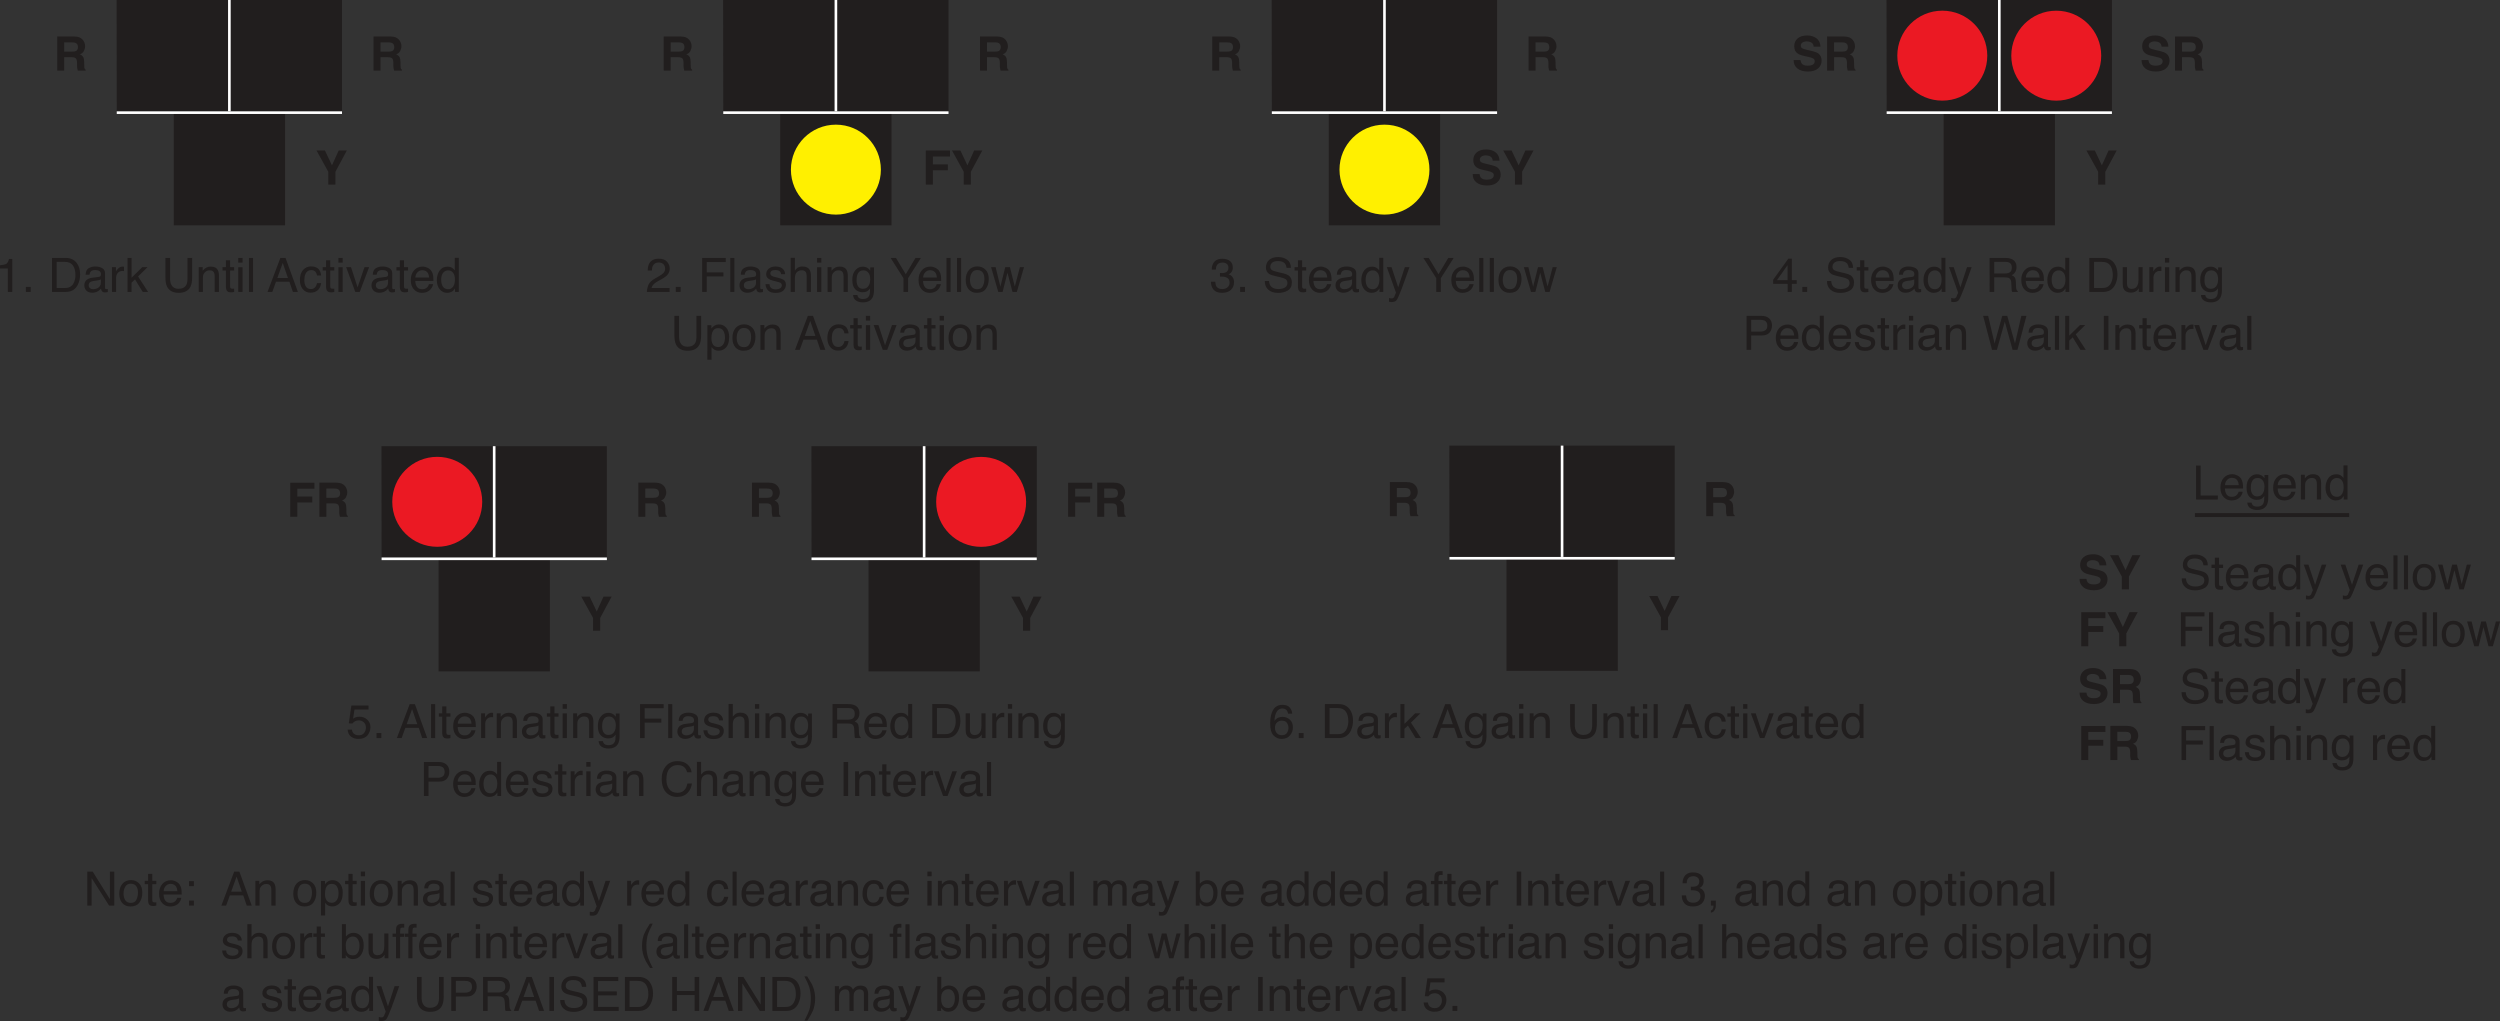 <?xml version="1.0" encoding="UTF-8"?>
<svg width="474.6pt" height="193.84pt" version="1.2" viewBox="0 0 474.6 193.84" xmlns="http://www.w3.org/2000/svg" xmlns:xlink="http://www.w3.org/1999/xlink"><rect x="0" y="0" width="474.6" height="193.84" fill="#333333" stroke="none"/><defs><symbol id="j" overflow="visible"><path d="m2.047-5.359v1.75h1.531c0.301 0 0.531-0.035 0.688-0.109 0.258-0.121 0.391-0.367 0.391-0.734 0-0.383-0.133-0.645-0.391-0.781-0.148-0.082-0.367-0.125-0.656-0.125zm1.844-1.125c0.457 0.012 0.805 0.07 1.047 0.172 0.246 0.105 0.457 0.258 0.625 0.453 0.145 0.168 0.254 0.352 0.328 0.547 0.082 0.199 0.125 0.43 0.125 0.688 0 0.305-0.082 0.605-0.234 0.906-0.148 0.293-0.402 0.504-0.766 0.625 0.301 0.125 0.516 0.301 0.641 0.516 0.121 0.219 0.188 0.559 0.188 1.016v0.422c0 0.305 0.008 0.508 0.031 0.609 0.027 0.168 0.113 0.293 0.25 0.375v0.156h-1.5c-0.031-0.145-0.059-0.258-0.078-0.344-0.043-0.184-0.062-0.375-0.062-0.562v-0.594c-0.012-0.414-0.09-0.691-0.234-0.828-0.148-0.145-0.418-0.219-0.812-0.219h-1.391v2.547h-1.328v-6.484z"/></symbol><symbol id="q" overflow="visible"><path d="m4.375-6.484h1.547l-2.172 4.047v2.438h-1.359v-2.438l-2.234-4.047h1.594l1.344 2.828z"/></symbol><symbol id="ab" overflow="visible"><path d="m0.688-6.469h4.594v1.141h-3.25v1.484h2.844v1.125h-2.844v2.719h-1.344z"/></symbol><symbol id="aa" overflow="visible"><path d="m1.672-2c0.039 0.293 0.117 0.512 0.234 0.656 0.215 0.273 0.594 0.406 1.125 0.406 0.32 0 0.582-0.035 0.781-0.109 0.371-0.133 0.562-0.383 0.562-0.75 0-0.207-0.098-0.375-0.281-0.5-0.188-0.113-0.48-0.211-0.875-0.297l-0.688-0.156c-0.68-0.145-1.145-0.312-1.391-0.5-0.438-0.289-0.656-0.754-0.656-1.391 0-0.582 0.207-1.066 0.625-1.453 0.426-0.383 1.047-0.578 1.859-0.578 0.684 0 1.27 0.184 1.75 0.547 0.477 0.367 0.727 0.895 0.75 1.578h-1.297c-0.023-0.395-0.191-0.672-0.5-0.828-0.219-0.113-0.488-0.172-0.797-0.172-0.344 0-0.621 0.074-0.828 0.219-0.211 0.137-0.312 0.336-0.312 0.594 0 0.23 0.102 0.402 0.312 0.516 0.121 0.074 0.406 0.164 0.844 0.266l1.109 0.266c0.488 0.117 0.859 0.273 1.109 0.469 0.383 0.305 0.578 0.746 0.578 1.328 0 0.594-0.23 1.09-0.688 1.484-0.449 0.387-1.086 0.578-1.906 0.578-0.844 0-1.512-0.191-2-0.578-0.48-0.383-0.719-0.914-0.719-1.594z"/></symbol><symbol id="bb" overflow="visible"></symbol><symbol id="ba" overflow="visible"><path d="m0.859-4.453v-0.609c0.57-0.051 0.969-0.141 1.188-0.266 0.227-0.133 0.398-0.445 0.516-0.938h0.625v6.266h-0.844v-4.453z"/></symbol><symbol id="s" overflow="visible"><path d="m0.766-0.953h0.922v0.953h-0.922z"/></symbol><symbol id="a" overflow="visible"></symbol><symbol id="t" overflow="visible"><path d="m3.172-0.75c0.289 0 0.531-0.031 0.719-0.094 0.34-0.113 0.625-0.332 0.844-0.656 0.164-0.258 0.289-0.594 0.375-1 0.039-0.238 0.062-0.461 0.062-0.672 0-0.801-0.164-1.422-0.484-1.859-0.312-0.445-0.824-0.672-1.531-0.672h-1.547v4.953zm-2.453-5.703h2.625c0.883 0 1.57 0.316 2.062 0.938 0.434 0.574 0.656 1.305 0.656 2.188 0 0.688-0.133 1.309-0.391 1.859-0.449 0.98-1.23 1.469-2.344 1.469h-2.609z"/></symbol><symbol id="c" overflow="visible"><path d="m1.188-1.25c0 0.23 0.082 0.414 0.25 0.547 0.164 0.125 0.363 0.188 0.594 0.188 0.277 0 0.551-0.062 0.812-0.188 0.434-0.215 0.656-0.57 0.656-1.062v-0.625c-0.094 0.062-0.223 0.117-0.375 0.156-0.156 0.031-0.309 0.059-0.453 0.078l-0.469 0.062c-0.293 0.043-0.512 0.105-0.656 0.188-0.242 0.137-0.359 0.355-0.359 0.656zm1.922-1.609c0.176-0.02 0.297-0.094 0.359-0.219 0.027-0.07 0.047-0.176 0.047-0.312 0-0.258-0.102-0.453-0.297-0.578-0.188-0.121-0.461-0.188-0.812-0.188-0.418 0-0.711 0.117-0.875 0.344-0.094 0.117-0.16 0.301-0.188 0.547h-0.734c0.008-0.582 0.191-0.988 0.547-1.219 0.363-0.227 0.785-0.344 1.266-0.344 0.551 0 1.004 0.113 1.359 0.328 0.34 0.211 0.516 0.539 0.516 0.984v2.703c0 0.086 0.016 0.152 0.047 0.203 0.027 0.055 0.098 0.078 0.203 0.078h0.125c0.039-0.008 0.086-0.02 0.141-0.031v0.578c-0.125 0.039-0.223 0.062-0.281 0.062-0.062 0.008-0.152 0.016-0.266 0.016-0.273 0-0.473-0.094-0.594-0.281-0.062-0.102-0.113-0.25-0.141-0.438-0.156 0.211-0.387 0.395-0.688 0.547-0.305 0.152-0.637 0.234-1 0.234-0.438 0-0.801-0.133-1.078-0.391-0.273-0.27-0.406-0.602-0.406-1 0-0.434 0.133-0.773 0.406-1.016 0.27-0.238 0.629-0.383 1.078-0.438z"/></symbol><symbol id="i" overflow="visible"><path d="m0.609-4.703h0.75v0.812c0.059-0.152 0.211-0.348 0.453-0.578 0.238-0.227 0.516-0.344 0.828-0.344 0.008 0 0.031 0.008 0.062 0.016h0.188v0.844c-0.043-0.008-0.086-0.016-0.125-0.016-0.043-0.008-0.09-0.016-0.141-0.016-0.398 0-0.707 0.133-0.922 0.391-0.211 0.262-0.312 0.559-0.312 0.891v2.703h-0.781z"/></symbol><symbol id="ae" overflow="visible"><path d="m0.562-6.453h0.766v3.75l2.031-2h1l-1.797 1.766 1.906 2.938h-1.016l-1.469-2.375-0.656 0.609v1.766h-0.766z"/></symbol><symbol id="ac" overflow="visible"><path d="m1.641-6.453v3.984c0 0.469 0.086 0.863 0.266 1.172 0.258 0.469 0.695 0.703 1.312 0.703 0.738 0 1.242-0.254 1.516-0.766 0.133-0.27 0.203-0.641 0.203-1.109v-3.984h0.891v3.625c0 0.793-0.105 1.402-0.312 1.828-0.398 0.781-1.145 1.172-2.234 1.172-1.086 0-1.824-0.391-2.219-1.172-0.211-0.426-0.312-1.035-0.312-1.828v-3.625z"/></symbol><symbol id="d" overflow="visible"><path d="m0.578-4.703h0.75v0.672c0.227-0.277 0.461-0.477 0.703-0.594 0.246-0.121 0.531-0.188 0.844-0.188 0.664 0 1.113 0.238 1.344 0.703 0.133 0.25 0.203 0.617 0.203 1.094v3.016h-0.812v-2.969c0-0.277-0.043-0.508-0.125-0.688-0.137-0.289-0.395-0.438-0.766-0.438-0.188 0-0.34 0.02-0.453 0.047-0.219 0.062-0.414 0.195-0.578 0.391-0.137 0.156-0.227 0.32-0.266 0.484-0.031 0.168-0.047 0.402-0.047 0.703v2.469h-0.797z"/></symbol><symbol id="e" overflow="visible"><path d="m0.734-6.016h0.797v1.312h0.766v0.641h-0.766v3.078c0 0.156 0.055 0.27 0.172 0.328 0.059 0.031 0.164 0.047 0.312 0.047h0.109c0.051 0 0.109-0.004 0.172-0.016v0.625c-0.094 0.027-0.195 0.051-0.297 0.062-0.094 0.008-0.199 0.016-0.312 0.016-0.367 0-0.617-0.094-0.75-0.281-0.137-0.195-0.203-0.441-0.203-0.734v-3.125h-0.641v-0.641h0.641z"/></symbol><symbol id="h" overflow="visible"><path d="m0.578-4.688h0.812v4.688h-0.812zm0-1.766h0.812v0.891h-0.812z"/></symbol><symbol id="f" overflow="visible"><path d="m0.609-6.453h0.781v6.453h-0.781z"/></symbol><symbol id="r" overflow="visible"><path d="m4-2.641-0.984-2.859-1.031 2.859zm-1.438-3.812h0.984l2.344 6.453h-0.953l-0.656-1.938h-2.547l-0.703 1.938h-0.906z"/></symbol><symbol id="z" overflow="visible"><path d="m2.391-4.844c0.527 0 0.961 0.133 1.297 0.391 0.332 0.262 0.535 0.707 0.609 1.328h-0.781c-0.043-0.289-0.148-0.531-0.312-0.719-0.168-0.195-0.441-0.297-0.812-0.297-0.5 0-0.863 0.254-1.078 0.75-0.137 0.312-0.203 0.707-0.203 1.172 0 0.48 0.098 0.883 0.297 1.203 0.195 0.312 0.508 0.469 0.938 0.469 0.32 0 0.578-0.098 0.766-0.297 0.195-0.195 0.332-0.473 0.406-0.828h0.781c-0.094 0.625-0.32 1.086-0.672 1.375-0.344 0.293-0.793 0.438-1.344 0.438-0.617 0-1.105-0.223-1.469-0.672-0.367-0.457-0.547-1.02-0.547-1.688 0-0.832 0.195-1.477 0.594-1.938 0.402-0.457 0.914-0.688 1.531-0.688z"/></symbol><symbol id="p" overflow="visible"><path d="m0.969-4.703 1.25 3.828 1.312-3.828h0.875l-1.781 4.703h-0.844l-1.734-4.703z"/></symbol><symbol id="b" overflow="visible"><path d="m2.547-4.812c0.332 0 0.656 0.082 0.969 0.234 0.309 0.156 0.551 0.363 0.719 0.609 0.152 0.242 0.258 0.52 0.312 0.828 0.039 0.219 0.062 0.57 0.062 1.047h-3.438c0.008 0.469 0.117 0.852 0.328 1.141 0.207 0.293 0.535 0.438 0.984 0.438 0.414 0 0.742-0.133 0.984-0.406 0.145-0.164 0.242-0.352 0.297-0.562h0.781c-0.023 0.18-0.09 0.379-0.203 0.594-0.117 0.211-0.246 0.383-0.391 0.516-0.242 0.23-0.539 0.383-0.891 0.469-0.188 0.051-0.402 0.078-0.641 0.078-0.594 0-1.098-0.211-1.5-0.641-0.406-0.426-0.609-1.023-0.609-1.797 0-0.746 0.203-1.359 0.609-1.828 0.414-0.477 0.957-0.719 1.625-0.719zm1.25 2.078c-0.031-0.34-0.105-0.613-0.219-0.812-0.219-0.383-0.586-0.578-1.094-0.578-0.355 0-0.66 0.137-0.906 0.406-0.25 0.262-0.383 0.59-0.391 0.984z"/></symbol><symbol id="g" overflow="visible"><path d="m1.078-2.297c0 0.5 0.102 0.926 0.312 1.266 0.215 0.344 0.566 0.516 1.047 0.516 0.363 0 0.66-0.156 0.891-0.469 0.238-0.32 0.359-0.773 0.359-1.359 0-0.602-0.129-1.047-0.375-1.328-0.242-0.277-0.539-0.422-0.891-0.422-0.398 0-0.723 0.152-0.969 0.453-0.25 0.305-0.375 0.754-0.375 1.344zm1.188-2.5c0.363 0 0.664 0.082 0.906 0.234 0.145 0.086 0.305 0.242 0.484 0.469v-2.391h0.766v6.484h-0.719v-0.656c-0.188 0.293-0.41 0.508-0.656 0.641-0.25 0.121-0.539 0.188-0.859 0.188-0.531 0-0.992-0.219-1.375-0.656-0.375-0.445-0.562-1.035-0.562-1.766 0-0.684 0.172-1.281 0.516-1.781 0.352-0.508 0.852-0.766 1.5-0.766z"/></symbol><symbol id="az" overflow="visible"><path d="m0.281 0c0.027-0.539 0.141-1.008 0.328-1.406 0.195-0.402 0.582-0.773 1.156-1.109l0.844-0.484c0.371-0.215 0.633-0.406 0.781-0.562 0.238-0.238 0.359-0.516 0.359-0.828 0-0.363-0.113-0.656-0.328-0.875-0.219-0.215-0.512-0.328-0.875-0.328-0.543 0-0.918 0.211-1.125 0.625-0.117 0.219-0.18 0.523-0.188 0.906h-0.797c0.008-0.539 0.109-0.988 0.297-1.344 0.34-0.602 0.945-0.906 1.812-0.906 0.727 0 1.254 0.199 1.578 0.594 0.332 0.387 0.5 0.816 0.5 1.281 0 0.512-0.18 0.945-0.531 1.297-0.199 0.211-0.566 0.465-1.094 0.766l-0.609 0.328c-0.281 0.156-0.508 0.309-0.672 0.453-0.293 0.25-0.477 0.535-0.547 0.844h3.422v0.75z"/></symbol><symbol id="ad" overflow="visible"><path d="m0.766-6.453h4.484v0.781h-3.609v1.969h3.172v0.766h-3.172v2.938h-0.875z"/></symbol><symbol id="l" overflow="visible"><path d="m1.047-1.484c0.02 0.273 0.086 0.477 0.203 0.609 0.195 0.262 0.539 0.391 1.031 0.391 0.289 0 0.547-0.062 0.766-0.188 0.227-0.133 0.344-0.332 0.344-0.594 0-0.207-0.09-0.363-0.266-0.469-0.117-0.059-0.34-0.133-0.672-0.219l-0.641-0.156c-0.398-0.102-0.691-0.219-0.875-0.344-0.344-0.207-0.516-0.5-0.516-0.875 0-0.445 0.16-0.805 0.484-1.078 0.32-0.277 0.754-0.422 1.297-0.422 0.707 0 1.219 0.211 1.531 0.625 0.195 0.262 0.289 0.543 0.281 0.844h-0.75c-0.012-0.176-0.074-0.336-0.188-0.484-0.18-0.207-0.492-0.312-0.938-0.312-0.305 0-0.535 0.059-0.688 0.172-0.156 0.117-0.234 0.27-0.234 0.453 0 0.211 0.102 0.379 0.312 0.5 0.113 0.074 0.285 0.137 0.516 0.188l0.531 0.125c0.559 0.137 0.941 0.273 1.141 0.406 0.301 0.199 0.453 0.52 0.453 0.953 0 0.418-0.164 0.785-0.484 1.094-0.312 0.301-0.793 0.453-1.438 0.453-0.699 0-1.195-0.164-1.484-0.484-0.293-0.32-0.449-0.719-0.469-1.188z"/></symbol><symbol id="o" overflow="visible"><path d="m0.578-6.484h0.797v2.422c0.184-0.238 0.352-0.41 0.5-0.516 0.258-0.164 0.578-0.25 0.953-0.25 0.684 0 1.148 0.242 1.391 0.719 0.133 0.262 0.203 0.629 0.203 1.094v3.016h-0.812v-2.969c0-0.34-0.051-0.598-0.141-0.766-0.148-0.246-0.418-0.375-0.812-0.375-0.324 0-0.621 0.117-0.891 0.344-0.262 0.219-0.391 0.645-0.391 1.266v2.5h-0.797z"/></symbol><symbol id="k" overflow="visible"><path d="m2.234-4.797c0.371 0 0.695 0.098 0.969 0.281 0.152 0.105 0.312 0.258 0.469 0.453v-0.594h0.719v4.281c0 0.59-0.09 1.062-0.266 1.406-0.324 0.633-0.945 0.953-1.859 0.953-0.5 0-0.93-0.117-1.281-0.344-0.344-0.219-0.539-0.574-0.578-1.062h0.812c0.039 0.215 0.117 0.383 0.234 0.5 0.176 0.176 0.457 0.266 0.844 0.266 0.602 0 1-0.223 1.188-0.656 0.102-0.25 0.156-0.695 0.156-1.344-0.168 0.242-0.363 0.426-0.578 0.547-0.219 0.113-0.512 0.172-0.875 0.172-0.512 0-0.961-0.18-1.344-0.547-0.387-0.363-0.578-0.961-0.578-1.797 0-0.789 0.191-1.406 0.578-1.844 0.383-0.445 0.848-0.672 1.391-0.672zm1.438 2.422c0-0.582-0.129-1.016-0.375-1.297-0.242-0.277-0.543-0.422-0.906-0.422-0.562 0-0.945 0.262-1.141 0.781-0.117 0.281-0.172 0.648-0.172 1.094 0 0.531 0.109 0.941 0.328 1.219 0.215 0.273 0.504 0.406 0.859 0.406 0.57 0 0.973-0.254 1.203-0.766 0.133-0.289 0.203-0.629 0.203-1.016z"/></symbol><symbol id="an" overflow="visible"><path d="m0.188-6.453h1.016l1.859 3.094 1.844-3.094h1.031l-2.438 3.844v2.609h-0.875v-2.609z"/></symbol><symbol id="m" overflow="visible"><path d="m2.453-0.516c0.52 0 0.875-0.195 1.062-0.594 0.195-0.395 0.297-0.836 0.297-1.328 0-0.434-0.07-0.789-0.203-1.062-0.219-0.434-0.605-0.656-1.156-0.656-0.48 0-0.832 0.191-1.047 0.562-0.219 0.367-0.328 0.809-0.328 1.328 0 0.5 0.109 0.918 0.328 1.25 0.215 0.336 0.566 0.5 1.047 0.5zm0.031-4.328c0.602 0 1.113 0.207 1.531 0.609 0.414 0.406 0.625 1.004 0.625 1.781 0 0.762-0.191 1.395-0.562 1.891-0.367 0.492-0.934 0.734-1.703 0.734-0.648 0-1.164-0.219-1.547-0.656-0.375-0.434-0.562-1.023-0.562-1.766 0-0.789 0.195-1.422 0.594-1.891 0.402-0.465 0.945-0.703 1.625-0.703z"/></symbol><symbol id="y" overflow="visible"><path d="m0.938-4.703 0.906 3.703 0.922-3.703h0.891l0.922 3.688 0.969-3.688h0.781l-1.359 4.703h-0.828l-0.953-3.641-0.922 3.641h-0.828l-1.359-4.703z"/></symbol><symbol id="x" overflow="visible"><path d="m2.562-0.531c0.371 0 0.68-0.148 0.922-0.453 0.246-0.309 0.375-0.773 0.375-1.391 0-0.371-0.059-0.695-0.172-0.969-0.199-0.52-0.574-0.781-1.125-0.781-0.543 0-0.918 0.273-1.125 0.812-0.105 0.305-0.156 0.68-0.156 1.125 0 0.367 0.051 0.676 0.156 0.922 0.207 0.492 0.582 0.734 1.125 0.734zm-2.047-4.156h0.766v0.625c0.164-0.207 0.344-0.375 0.531-0.5 0.258-0.176 0.57-0.266 0.938-0.266 0.527 0 0.977 0.211 1.344 0.625 0.371 0.406 0.562 0.992 0.562 1.75 0 1.023-0.27 1.754-0.797 2.188-0.344 0.277-0.742 0.422-1.188 0.422-0.355 0-0.652-0.082-0.891-0.234-0.148-0.082-0.305-0.234-0.469-0.453v2.406h-0.797z"/></symbol><symbol id="am" overflow="visible"><path d="m2.344 0.172c-0.75 0-1.293-0.203-1.625-0.609-0.336-0.414-0.5-0.914-0.5-1.5h0.828c0.027 0.406 0.102 0.707 0.219 0.891 0.207 0.336 0.578 0.5 1.109 0.5 0.414 0 0.75-0.109 1-0.328 0.258-0.227 0.391-0.52 0.391-0.875 0-0.426-0.137-0.723-0.406-0.891-0.262-0.176-0.629-0.266-1.094-0.266h-0.172-0.156v-0.703c0.082 0.012 0.148 0.023 0.203 0.031h0.188c0.289 0 0.531-0.047 0.719-0.141 0.332-0.164 0.5-0.457 0.5-0.875 0-0.32-0.113-0.566-0.328-0.734-0.219-0.164-0.48-0.25-0.781-0.25-0.531 0-0.898 0.18-1.094 0.531-0.117 0.188-0.18 0.461-0.188 0.812h-0.781c0-0.465 0.094-0.863 0.281-1.188 0.32-0.582 0.891-0.875 1.703-0.875 0.633 0 1.129 0.148 1.484 0.438 0.352 0.281 0.531 0.695 0.531 1.234 0 0.387-0.105 0.699-0.312 0.938-0.125 0.148-0.293 0.262-0.5 0.344 0.332 0.094 0.586 0.273 0.766 0.531 0.184 0.262 0.281 0.582 0.281 0.953 0 0.594-0.199 1.086-0.594 1.469-0.398 0.375-0.957 0.562-1.672 0.562z"/></symbol><symbol id="w" overflow="visible"><path d="m1.25-2.078c0.02 0.367 0.109 0.664 0.266 0.891 0.289 0.43 0.801 0.641 1.531 0.641 0.332 0 0.633-0.047 0.906-0.141 0.52-0.184 0.781-0.516 0.781-0.984 0-0.34-0.113-0.594-0.328-0.75-0.23-0.145-0.582-0.27-1.047-0.375l-0.875-0.203c-0.574-0.121-0.98-0.266-1.219-0.422-0.406-0.27-0.609-0.672-0.609-1.203 0-0.582 0.195-1.062 0.594-1.438 0.402-0.371 0.973-0.562 1.703-0.562 0.676 0 1.25 0.168 1.719 0.5 0.477 0.324 0.719 0.848 0.719 1.562h-0.812c-0.055-0.34-0.148-0.609-0.281-0.797-0.273-0.332-0.727-0.5-1.359-0.5-0.523 0-0.898 0.113-1.125 0.328-0.219 0.211-0.328 0.461-0.328 0.75 0 0.312 0.129 0.543 0.391 0.688 0.176 0.094 0.566 0.215 1.172 0.359l0.906 0.203c0.434 0.105 0.773 0.242 1.016 0.406 0.402 0.305 0.609 0.742 0.609 1.312 0 0.719-0.262 1.238-0.781 1.547-0.523 0.301-1.129 0.453-1.812 0.453-0.805 0-1.43-0.203-1.875-0.609-0.461-0.402-0.684-0.957-0.672-1.656z"/></symbol><symbol id="n" overflow="visible"><path d="m3.516-4.703h0.875c-0.105 0.305-0.352 0.992-0.734 2.062-0.293 0.812-0.535 1.477-0.719 1.984-0.461 1.195-0.785 1.926-0.969 2.188-0.188 0.258-0.512 0.391-0.969 0.391-0.117 0-0.207-0.008-0.266-0.016-0.055 0-0.129-0.012-0.219-0.031v-0.734c0.133 0.039 0.234 0.066 0.297 0.078 0.059 0.008 0.117 0.016 0.172 0.016 0.145 0 0.25-0.027 0.312-0.078 0.07-0.055 0.133-0.113 0.188-0.172 0.008-0.031 0.055-0.16 0.141-0.375 0.09-0.211 0.16-0.367 0.203-0.469l-1.734-4.844h0.891l1.266 3.828z"/></symbol><symbol id="ay" overflow="visible"><path d="m2.969-2.234v-2.844l-2.016 2.844zm0.016 2.234v-1.531h-2.75v-0.781l2.875-4h0.672v4.078h0.922v0.703h-0.922v1.531z"/></symbol><symbol id="ai" overflow="visible"><path d="m3.688-3.5c0.402 0 0.727-0.078 0.969-0.234 0.238-0.164 0.359-0.461 0.359-0.891 0-0.465-0.168-0.785-0.5-0.953-0.18-0.082-0.418-0.125-0.719-0.125h-2.125v2.203zm-2.891-2.953h2.984c0.488 0 0.895 0.074 1.219 0.219 0.602 0.273 0.906 0.777 0.906 1.516 0 0.387-0.086 0.707-0.25 0.953-0.156 0.25-0.379 0.449-0.656 0.594 0.246 0.105 0.438 0.242 0.562 0.406 0.121 0.168 0.195 0.441 0.219 0.812l0.031 0.859c0.008 0.25 0.031 0.434 0.062 0.547 0.051 0.211 0.145 0.348 0.281 0.406v0.141h-1.078c-0.031-0.051-0.059-0.117-0.078-0.203-0.012-0.09-0.023-0.266-0.031-0.516l-0.062-1.078c-0.023-0.426-0.18-0.711-0.469-0.859-0.168-0.07-0.43-0.109-0.781-0.109h-1.984v2.766h-0.875z"/></symbol><symbol id="ah" overflow="visible"><path d="m1.375-4.703v3.125c0 0.242 0.035 0.434 0.109 0.578 0.145 0.281 0.406 0.422 0.781 0.422 0.551 0 0.926-0.242 1.125-0.734 0.113-0.258 0.172-0.617 0.172-1.078v-2.312h0.781v4.703h-0.734v-0.688c-0.105 0.18-0.23 0.332-0.375 0.453-0.305 0.238-0.676 0.359-1.109 0.359-0.668 0-1.121-0.223-1.359-0.672-0.137-0.238-0.203-0.555-0.203-0.953v-3.203z"/></symbol><symbol id="ag" overflow="visible"><path d="m0.766-6.453h2.906c0.57 0 1.035 0.164 1.391 0.484 0.352 0.324 0.531 0.777 0.531 1.359 0 0.512-0.16 0.957-0.469 1.328-0.312 0.367-0.801 0.547-1.453 0.547h-2.031v2.734h-0.875zm3.938 1.859c0-0.477-0.18-0.801-0.531-0.969-0.188-0.09-0.449-0.141-0.781-0.141h-1.75v2.234h1.75c0.383 0 0.695-0.082 0.938-0.25 0.246-0.164 0.375-0.457 0.375-0.875z"/></symbol><symbol id="ax" overflow="visible"><path d="m1.109-6.453 1.219 5.25 1.453-5.25h0.953l1.469 5.25 1.203-5.25h0.969l-1.703 6.453h-0.922l-1.484-5.359-1.5 5.359h-0.922l-1.688-6.453z"/></symbol><symbol id="v" overflow="visible"><path d="m0.891-6.453h0.875v6.453h-0.875z"/></symbol><symbol id="al" overflow="visible"><path d="m1.109-1.609c0.051 0.461 0.258 0.773 0.625 0.938 0.184 0.094 0.406 0.141 0.656 0.141 0.465 0 0.812-0.148 1.031-0.453 0.227-0.301 0.344-0.633 0.344-1 0-0.434-0.137-0.773-0.406-1.016-0.262-0.238-0.582-0.359-0.953-0.359-0.273 0-0.508 0.055-0.703 0.156-0.199 0.105-0.367 0.254-0.5 0.438l-0.688-0.031 0.484-3.391h3.266v0.766h-2.672l-0.266 1.75c0.145-0.113 0.281-0.195 0.406-0.25 0.238-0.09 0.508-0.141 0.812-0.141 0.582 0 1.07 0.191 1.469 0.562 0.402 0.367 0.609 0.836 0.609 1.406 0 0.594-0.191 1.121-0.562 1.578-0.367 0.449-0.949 0.672-1.75 0.672-0.512 0-0.965-0.145-1.359-0.422-0.398-0.289-0.617-0.738-0.656-1.344z"/></symbol><symbol id="aw" overflow="visible"><path d="m3.406-6.625c0.809 0 1.441 0.215 1.891 0.641 0.457 0.43 0.711 0.918 0.766 1.469h-0.859c-0.094-0.414-0.289-0.742-0.578-0.984-0.281-0.246-0.684-0.375-1.203-0.375-0.637 0-1.152 0.227-1.547 0.672-0.398 0.449-0.594 1.137-0.594 2.062 0 0.75 0.176 1.363 0.531 1.828 0.352 0.469 0.879 0.703 1.578 0.703 0.645 0 1.141-0.242 1.484-0.734 0.176-0.258 0.305-0.602 0.391-1.031h0.859c-0.086 0.68-0.34 1.254-0.766 1.719-0.512 0.555-1.199 0.828-2.062 0.828-0.75 0-1.383-0.227-1.891-0.688-0.68-0.602-1.016-1.531-1.016-2.781 0-0.945 0.254-1.727 0.766-2.344 0.539-0.652 1.289-0.984 2.25-0.984z"/></symbol><symbol id="av" overflow="visible"><path d="m2.625-6.312c0.707 0 1.195 0.184 1.469 0.547 0.277 0.367 0.422 0.742 0.422 1.125h-0.781c-0.043-0.246-0.117-0.445-0.219-0.594-0.199-0.258-0.492-0.391-0.875-0.391-0.438 0-0.789 0.207-1.047 0.609-0.262 0.406-0.41 0.996-0.438 1.766 0.176-0.27 0.406-0.473 0.688-0.609 0.246-0.113 0.531-0.172 0.844-0.172 0.52 0 0.977 0.176 1.375 0.516 0.395 0.336 0.594 0.836 0.594 1.5 0 0.574-0.191 1.082-0.562 1.516-0.375 0.438-0.91 0.656-1.594 0.656-0.586 0-1.09-0.219-1.516-0.656-0.43-0.445-0.641-1.203-0.641-2.266 0-0.777 0.094-1.441 0.281-1.984 0.363-1.039 1.031-1.562 2-1.562zm-0.047 5.766c0.414 0 0.723-0.133 0.922-0.406 0.207-0.277 0.312-0.613 0.312-1 0-0.32-0.098-0.629-0.281-0.922-0.18-0.289-0.512-0.438-1-0.438-0.336 0-0.633 0.117-0.891 0.344-0.262 0.23-0.391 0.57-0.391 1.016 0 0.398 0.113 0.73 0.344 1 0.238 0.273 0.566 0.406 0.984 0.406z"/></symbol><symbol id="au" overflow="visible"><path d="m0.688-6.453h0.875v5.688h3.266v0.766h-4.141z"/></symbol><symbol id="ak" overflow="visible"><path d="m0.688-6.453h1.031l3.266 5.234v-5.234h0.828v6.453h-0.984l-3.312-5.219v5.219h-0.828z"/></symbol><symbol id="at" overflow="visible"><path d="m1-4.641h0.922v0.953h-0.922zm0 3.688h0.922v0.953h-0.922z"/></symbol><symbol id="aj" overflow="visible"><path d="m0.578-4.703h0.781v0.672c0.184-0.238 0.359-0.41 0.516-0.516 0.258-0.176 0.555-0.266 0.891-0.266 0.371 0 0.676 0.098 0.906 0.281 0.121 0.105 0.238 0.262 0.344 0.469 0.176-0.258 0.383-0.445 0.625-0.562 0.238-0.121 0.504-0.188 0.797-0.188 0.633 0 1.066 0.23 1.297 0.688 0.113 0.25 0.172 0.582 0.172 0.984v3.141h-0.812v-3.266c0-0.309-0.082-0.523-0.234-0.641-0.156-0.121-0.352-0.188-0.578-0.188-0.312 0-0.586 0.105-0.812 0.312-0.219 0.211-0.328 0.559-0.328 1.047v2.734h-0.797v-3.078c0-0.309-0.043-0.539-0.125-0.688-0.117-0.215-0.34-0.328-0.672-0.328-0.293 0-0.566 0.117-0.812 0.344-0.242 0.23-0.359 0.648-0.359 1.25v2.5h-0.797z"/></symbol><symbol id="af" overflow="visible"><path d="m0.516-6.484h0.766v2.344c0.176-0.215 0.383-0.383 0.625-0.5 0.238-0.121 0.5-0.188 0.781-0.188 0.582 0 1.055 0.207 1.422 0.609 0.363 0.398 0.547 0.992 0.547 1.781 0 0.742-0.184 1.363-0.547 1.859-0.355 0.492-0.852 0.734-1.484 0.734-0.355 0-0.66-0.09-0.906-0.266-0.148-0.102-0.305-0.27-0.469-0.5v0.609h-0.734zm2.062 5.938c0.426 0 0.742-0.164 0.953-0.5 0.215-0.34 0.328-0.797 0.328-1.359 0-0.488-0.113-0.895-0.328-1.219-0.211-0.332-0.523-0.5-0.938-0.5-0.355 0-0.668 0.137-0.938 0.406-0.273 0.262-0.406 0.699-0.406 1.312 0 0.449 0.051 0.809 0.156 1.078 0.207 0.523 0.598 0.781 1.172 0.781z"/></symbol><symbol id="u" overflow="visible"><path d="m0.781-5.422c0.008-0.332 0.066-0.57 0.172-0.719 0.176-0.27 0.531-0.406 1.062-0.406h0.156c0.051 0 0.109 0.008 0.172 0.016v0.719h-0.172c-0.031-0.008-0.07-0.016-0.109-0.016-0.242 0-0.387 0.066-0.438 0.188-0.043 0.125-0.062 0.445-0.062 0.953h0.781v0.625h-0.781v4.062h-0.781v-4.062h-0.656v-0.625h0.656z"/></symbol><symbol id="as" overflow="visible"><path d="m0.75 0.922c0.195-0.043 0.336-0.184 0.422-0.422 0.039-0.137 0.062-0.27 0.062-0.391v-0.062c0-0.012-0.008-0.027-0.016-0.047h-0.469v-0.953h0.938v0.875c0 0.352-0.074 0.66-0.219 0.922-0.137 0.27-0.379 0.438-0.719 0.5z"/></symbol><symbol id="ar" overflow="visible"><path d="m2.656-6.562c-0.461 0.898-0.758 1.555-0.891 1.969-0.211 0.648-0.312 1.395-0.312 2.234 0 0.844 0.117 1.621 0.359 2.328 0.145 0.426 0.43 1.051 0.859 1.875h-0.531c-0.43-0.68-0.695-1.113-0.797-1.297-0.094-0.18-0.207-0.426-0.328-0.734-0.168-0.434-0.285-0.898-0.344-1.391-0.031-0.258-0.047-0.504-0.047-0.734 0-0.863 0.133-1.633 0.406-2.312 0.176-0.434 0.535-1.082 1.078-1.938z"/></symbol><symbol id="aq" overflow="visible"><path d="m0.766-6.453h4.703v0.781h-3.844v1.969h3.562v0.75h-3.562v2.188h3.922v0.766h-4.781z"/></symbol><symbol id="ap" overflow="visible"><path d="m0.703-6.453h0.891v2.672h3.359v-2.672h0.875v6.453h-0.875v-3.016h-3.359v3.016h-0.891z"/></symbol><symbol id="ao" overflow="visible"><path d="m0.312 1.844c0.465-0.918 0.77-1.586 0.906-2 0.195-0.621 0.297-1.359 0.297-2.203 0-0.852-0.117-1.629-0.344-2.328-0.156-0.434-0.449-1.062-0.875-1.875h0.531c0.445 0.719 0.719 1.168 0.812 1.344 0.102 0.168 0.207 0.398 0.312 0.688 0.145 0.367 0.242 0.73 0.297 1.094 0.059 0.355 0.094 0.699 0.094 1.031 0 0.867-0.137 1.637-0.406 2.312-0.18 0.434-0.539 1.082-1.078 1.938z"/></symbol></defs><g transform="translate(-92.423 -74.637)"><g fill="#211e1e"><use x="162.611" y="88.044" width="100%" height="100%" xlink:href="#j"/><use x="102.563" y="88.044" width="100%" height="100%" xlink:href="#j"/><use x="152.351" y="109.68" width="100%" height="100%" xlink:href="#q"/></g><path d="m114.56 74.637h42.789v21.133h-42.762z" fill="#211e1e"/><path transform="matrix(1 0 0 -1 135.97 74.638)" d="m-0.002 0.001v-21.133" fill="none" stroke="#fff" stroke-width=".5"/><path d="m125.41 117.41v-21.383l21.133-0.027v21.41z" fill="#211e1e"/><path transform="matrix(1 0 0 -1 157.35 96.023)" d="m-9.375e-4 -5.375e-4h-42.762" fill="none" stroke="#fff" stroke-width=".5"/><g fill="#211e1e"><use x="91.564" y="130.057" width="100%" height="100%" xlink:href="#ba"/><use x="96.568" y="130.057" width="100%" height="100%" xlink:href="#s"/><use x="99.07" y="130.057" width="100%" height="100%" xlink:href="#a"/><use x="101.572" y="130.057" width="100%" height="100%" xlink:href="#t"/><use x="108.07" y="130.057" width="100%" height="100%" xlink:href="#c"/><use x="113.074" y="130.057" width="100%" height="100%" xlink:href="#i"/><use x="116.071" y="130.057" width="100%" height="100%" xlink:href="#ae"/><use x="120.571" y="130.057" width="100%" height="100%" xlink:href="#a"/><use x="123.073" y="130.057" width="100%" height="100%" xlink:href="#ac"/><use x="129.571" y="130.057" width="100%" height="100%" xlink:href="#d"/><use x="134.575" y="130.057" width="100%" height="100%" xlink:href="#e"/><use x="137.077" y="130.057" width="100%" height="100%" xlink:href="#h"/><use x="139.075" y="130.057" width="100%" height="100%" xlink:href="#f"/><use x="141.073" y="130.057" width="100%" height="100%" xlink:href="#a"/><use x="143.085" y="130.057" width="100%" height="100%" xlink:href="#r"/><use x="149.088" y="130.057" width="100%" height="100%" xlink:href="#z"/><use x="153.588" y="130.057" width="100%" height="100%" xlink:href="#e"/><use x="156.09" y="130.057" width="100%" height="100%" xlink:href="#h"/><use x="158.088" y="130.057" width="100%" height="100%" xlink:href="#p"/><use x="162.588" y="130.057" width="100%" height="100%" xlink:href="#c"/><use x="167.592" y="130.057" width="100%" height="100%" xlink:href="#e"/><use x="170.094" y="130.057" width="100%" height="100%" xlink:href="#b"/><use x="175.098" y="130.057" width="100%" height="100%" xlink:href="#g"/></g><path d="m229.7 74.637h42.789v21.133h-42.762z" fill="#211e1e"/><path transform="matrix(1 0 0 -1 251.11 74.638)" d="m-9.3125e-4 0.001v-21.133" fill="none" stroke="#fff" stroke-width=".5"/><g fill="#211e1e"><use x="277.747" y="88.044" width="100%" height="100%" xlink:href="#j"/><use x="217.699" y="88.044" width="100%" height="100%" xlink:href="#j"/><use x="267.487" y="109.68" width="100%" height="100%" xlink:href="#ab"/><use x="272.986" y="109.68" width="100%" height="100%" xlink:href="#q"/></g><path d="m240.54 117.41v-21.383l21.133-0.027v21.41z" fill="#211e1e"/><path transform="matrix(1 0 0 -1 272.49 96.023)" d="m-1.875e-5 -5.375e-4h-42.762" fill="none" stroke="#fff" stroke-width=".5"/><g><path d="m251.11 115.38c-4.715 0-8.539-3.824-8.539-8.539 0-4.715 3.824-8.539 8.539-8.539 4.719 0 8.539 3.824 8.539 8.539 0 4.715-3.82 8.539-8.539 8.539" fill="#fff000"/><g fill="#211e1e"><use x="214.944" y="130.057" width="100%" height="100%" xlink:href="#az"/><use x="219.948" y="130.057" width="100%" height="100%" xlink:href="#s"/><use x="222.45" y="130.057" width="100%" height="100%" xlink:href="#a"/><use x="224.95" y="130.057" width="100%" height="100%" xlink:href="#ad"/><use x="230.449" y="130.057" width="100%" height="100%" xlink:href="#f"/><use x="232.447" y="130.057" width="100%" height="100%" xlink:href="#c"/><use x="237.451" y="130.057" width="100%" height="100%" xlink:href="#l"/><use x="241.951" y="130.057" width="100%" height="100%" xlink:href="#o"/><use x="246.955" y="130.057" width="100%" height="100%" xlink:href="#h"/><use x="248.953" y="130.057" width="100%" height="100%" xlink:href="#d"/><use x="253.957" y="130.057" width="100%" height="100%" xlink:href="#k"/><use x="258.961" y="130.057" width="100%" height="100%" xlink:href="#a"/><use x="261.311" y="130.057" width="100%" height="100%" xlink:href="#an"/><use x="266.488" y="130.057" width="100%" height="100%" xlink:href="#b"/><use x="271.492" y="130.057" width="100%" height="100%" xlink:href="#f"/><use x="273.49" y="130.057" width="100%" height="100%" xlink:href="#f"/><use x="275.488" y="130.057" width="100%" height="100%" xlink:href="#m"/><use x="280.492" y="130.057" width="100%" height="100%" xlink:href="#y"/><use x="219.696" y="141.055" width="100%" height="100%" xlink:href="#ac"/><use x="226.194" y="141.055" width="100%" height="100%" xlink:href="#x"/><use x="231.198" y="141.055" width="100%" height="100%" xlink:href="#m"/><use x="236.202" y="141.055" width="100%" height="100%" xlink:href="#d"/><use x="241.206" y="141.055" width="100%" height="100%" xlink:href="#a"/><use x="243.22" y="141.055" width="100%" height="100%" xlink:href="#r"/><use x="249.223" y="141.055" width="100%" height="100%" xlink:href="#z"/><use x="253.723" y="141.055" width="100%" height="100%" xlink:href="#e"/><use x="256.225" y="141.055" width="100%" height="100%" xlink:href="#h"/><use x="258.223" y="141.055" width="100%" height="100%" xlink:href="#p"/><use x="262.723" y="141.055" width="100%" height="100%" xlink:href="#c"/><use x="267.727" y="141.055" width="100%" height="100%" xlink:href="#e"/><use x="270.229" y="141.055" width="100%" height="100%" xlink:href="#h"/><use x="272.227" y="141.055" width="100%" height="100%" xlink:href="#m"/><use x="277.231" y="141.055" width="100%" height="100%" xlink:href="#d"/></g><path d="m333.84 74.637h42.789v21.133h-42.762z" fill="#211e1e"/></g><path transform="matrix(1 0 0 -1 355.25 74.638)" d="m-6.25e-6 0.001v-21.133" fill="none" stroke="#fff" stroke-width=".5"/><g fill="#211e1e"><use x="381.887" y="88.044" width="100%" height="100%" xlink:href="#j"/><use x="321.839" y="88.044" width="100%" height="100%" xlink:href="#j"/><use x="371.627" y="109.68" width="100%" height="100%" xlink:href="#aa"/><use x="377.63" y="109.68" width="100%" height="100%" xlink:href="#q"/></g><path d="m344.68 117.41v-21.383l21.133-0.027v21.41z" fill="#211e1e"/><path transform="matrix(1 0 0 -1 376.63 96.023)" d="m6.25e-6 -5.375e-4h-42.762" fill="none" stroke="#fff" stroke-width=".5"/><g><path d="m355.25 115.38c-4.715 0-8.539-3.824-8.539-8.539 0-4.715 3.824-8.539 8.539-8.539 4.719 0 8.539 3.824 8.539 8.539 0 4.715-3.82 8.539-8.539 8.539" fill="#fff000"/><g fill="#211e1e"><use x="322.082" y="130.057" width="100%" height="100%" xlink:href="#am"/><use x="327.086" y="130.057" width="100%" height="100%" xlink:href="#s"/><use x="329.588" y="130.057" width="100%" height="100%" xlink:href="#a"/><use x="332.089" y="130.057" width="100%" height="100%" xlink:href="#w"/><use x="338.091" y="130.057" width="100%" height="100%" xlink:href="#e"/><use x="340.594" y="130.057" width="100%" height="100%" xlink:href="#b"/><use x="345.598" y="130.057" width="100%" height="100%" xlink:href="#c"/><use x="350.601" y="130.057" width="100%" height="100%" xlink:href="#g"/><use x="355.606" y="130.057" width="100%" height="100%" xlink:href="#n"/><use x="360.106" y="130.057" width="100%" height="100%" xlink:href="#a"/><use x="362.451" y="130.057" width="100%" height="100%" xlink:href="#an"/><use x="367.628" y="130.057" width="100%" height="100%" xlink:href="#b"/><use x="372.632" y="130.057" width="100%" height="100%" xlink:href="#f"/><use x="374.63" y="130.057" width="100%" height="100%" xlink:href="#f"/><use x="376.628" y="130.057" width="100%" height="100%" xlink:href="#m"/><use x="381.632" y="130.057" width="100%" height="100%" xlink:href="#y"/></g><path d="m450.56 74.637h42.789v21.133h-42.762z" fill="#211e1e"/><path d="m461.15 93.742c-4.719 0-8.543-3.82-8.543-8.535 0-4.719 3.824-8.543 8.543-8.543s8.539 3.824 8.539 8.543c0 4.715-3.82 8.535-8.539 8.535" fill="#eb1923"/></g><path transform="matrix(1 0 0 -1 471.97 74.638)" d="m0.002 0.001v-21.133" fill="none" stroke="#fff" stroke-width=".5"/><g fill="#211e1e"><use x="498.607" y="88.044" width="100%" height="100%" xlink:href="#aa"/><use x="504.61" y="88.044" width="100%" height="100%" xlink:href="#j"/><use x="432.556" y="88.044" width="100%" height="100%" xlink:href="#aa"/><use x="438.559" y="88.044" width="100%" height="100%" xlink:href="#j"/><use x="488.347" y="109.68" width="100%" height="100%" xlink:href="#q"/></g><path d="m461.4 117.41v-21.383l21.133-0.027v21.41z" fill="#211e1e"/><path transform="matrix(1 0 0 -1 493.35 96.023)" d="m-0.002-5.375e-4h-42.762" fill="none" stroke="#fff" stroke-width=".5"/><g><path d="m482.78 93.746c-4.715 0-8.535-3.824-8.535-8.539 0-4.715 3.82-8.539 8.535-8.539 4.719 0 8.539 3.824 8.539 8.539 0 4.715-3.82 8.539-8.539 8.539" fill="#eb1923"/><g fill="#211e1e"><use x="428.805" y="130.057" width="100%" height="100%" xlink:href="#ay"/><use x="433.809" y="130.057" width="100%" height="100%" xlink:href="#s"/><use x="436.311" y="130.057" width="100%" height="100%" xlink:href="#a"/><use x="438.813" y="130.057" width="100%" height="100%" xlink:href="#w"/><use x="444.816" y="130.057" width="100%" height="100%" xlink:href="#e"/><use x="447.318" y="130.057" width="100%" height="100%" xlink:href="#b"/><use x="452.322" y="130.057" width="100%" height="100%" xlink:href="#c"/><use x="457.326" y="130.057" width="100%" height="100%" xlink:href="#g"/><use x="462.33" y="130.057" width="100%" height="100%" xlink:href="#n"/><use x="466.83" y="130.057" width="100%" height="100%" xlink:href="#a"/><use x="469.332" y="130.057" width="100%" height="100%" xlink:href="#ai"/><use x="475.83" y="130.057" width="100%" height="100%" xlink:href="#b"/><use x="480.834" y="130.057" width="100%" height="100%" xlink:href="#g"/><use x="485.838" y="130.057" width="100%" height="100%" xlink:href="#a"/><use x="488.34" y="130.057" width="100%" height="100%" xlink:href="#t"/><use x="494.838" y="130.057" width="100%" height="100%" xlink:href="#ah"/><use x="499.842" y="130.057" width="100%" height="100%" xlink:href="#i"/><use x="502.839" y="130.057" width="100%" height="100%" xlink:href="#h"/><use x="504.837" y="130.057" width="100%" height="100%" xlink:href="#d"/><use x="509.841" y="130.057" width="100%" height="100%" xlink:href="#k"/><use x="423.225" y="141.055" width="100%" height="100%" xlink:href="#ag"/><use x="429.228" y="141.055" width="100%" height="100%" xlink:href="#b"/><use x="434.232" y="141.055" width="100%" height="100%" xlink:href="#g"/><use x="439.236" y="141.055" width="100%" height="100%" xlink:href="#b"/><use x="444.24" y="141.055" width="100%" height="100%" xlink:href="#l"/><use x="448.74" y="141.055" width="100%" height="100%" xlink:href="#e"/><use x="451.242" y="141.055" width="100%" height="100%" xlink:href="#i"/><use x="454.239" y="141.055" width="100%" height="100%" xlink:href="#h"/><use x="456.237" y="141.055" width="100%" height="100%" xlink:href="#c"/><use x="461.241" y="141.055" width="100%" height="100%" xlink:href="#d"/><use x="466.245" y="141.055" width="100%" height="100%" xlink:href="#a"/><use x="468.747" y="141.055" width="100%" height="100%" xlink:href="#ax"/><use x="476.918" y="141.055" width="100%" height="100%" xlink:href="#c"/><use x="481.922" y="141.055" width="100%" height="100%" xlink:href="#f"/><use x="483.92" y="141.055" width="100%" height="100%" xlink:href="#ae"/><use x="488.42" y="141.055" width="100%" height="100%" xlink:href="#a"/><use x="490.922" y="141.055" width="100%" height="100%" xlink:href="#v"/><use x="493.424" y="141.055" width="100%" height="100%" xlink:href="#d"/><use x="498.428" y="141.055" width="100%" height="100%" xlink:href="#e"/><use x="500.93" y="141.055" width="100%" height="100%" xlink:href="#b"/><use x="505.934" y="141.055" width="100%" height="100%" xlink:href="#i"/><use x="508.931" y="141.055" width="100%" height="100%" xlink:href="#p"/><use x="513.431" y="141.055" width="100%" height="100%" xlink:href="#c"/><use x="518.435" y="141.055" width="100%" height="100%" xlink:href="#f"/><use x="415.611" y="172.636" width="100%" height="100%" xlink:href="#j"/><use x="355.554" y="172.636" width="100%" height="100%" xlink:href="#j"/><use x="405.342" y="194.272" width="100%" height="100%" xlink:href="#q"/></g><path d="m367.56 159.23h42.789v21.133h-42.762z" fill="#211e1e"/></g><path transform="matrix(1 0 0 -1 388.97 159.23)" d="m-0.002-9.75e-4v-21.133" fill="none" stroke="#fff" stroke-width=".5"/><path d="m378.41 202v-21.383l21.133-0.027v21.41z" fill="#211e1e"/><path transform="matrix(1 0 0 -1 410.35 180.62)" d="m-3.75e-5 0.001h-42.762" fill="none" stroke="#fff" stroke-width=".5"/><g><g fill="#211e1e"><use x="158.125" y="214.756" width="100%" height="100%" xlink:href="#al"/><use x="163.129" y="214.756" width="100%" height="100%" xlink:href="#s"/><use x="165.631" y="214.756" width="100%" height="100%" xlink:href="#a"/><use x="167.639" y="214.756" width="100%" height="100%" xlink:href="#r"/><use x="173.642" y="214.756" width="100%" height="100%" xlink:href="#f"/><use x="175.64" y="214.756" width="100%" height="100%" xlink:href="#e"/><use x="178.142" y="214.756" width="100%" height="100%" xlink:href="#b"/><use x="183.146" y="214.756" width="100%" height="100%" xlink:href="#i"/><use x="186.143" y="214.756" width="100%" height="100%" xlink:href="#d"/><use x="191.147" y="214.756" width="100%" height="100%" xlink:href="#c"/><use x="196.151" y="214.756" width="100%" height="100%" xlink:href="#e"/><use x="198.653" y="214.756" width="100%" height="100%" xlink:href="#h"/><use x="200.651" y="214.756" width="100%" height="100%" xlink:href="#d"/><use x="205.655" y="214.756" width="100%" height="100%" xlink:href="#k"/><use x="210.659" y="214.756" width="100%" height="100%" xlink:href="#a"/><use x="213.161" y="214.756" width="100%" height="100%" xlink:href="#ad"/><use x="218.66" y="214.756" width="100%" height="100%" xlink:href="#f"/><use x="220.658" y="214.756" width="100%" height="100%" xlink:href="#c"/><use x="225.662" y="214.756" width="100%" height="100%" xlink:href="#l"/><use x="230.162" y="214.756" width="100%" height="100%" xlink:href="#o"/><use x="235.166" y="214.756" width="100%" height="100%" xlink:href="#h"/><use x="237.164" y="214.756" width="100%" height="100%" xlink:href="#d"/><use x="242.168" y="214.756" width="100%" height="100%" xlink:href="#k"/><use x="247.172" y="214.756" width="100%" height="100%" xlink:href="#a"/><use x="249.674" y="214.756" width="100%" height="100%" xlink:href="#ai"/><use x="256.172" y="214.756" width="100%" height="100%" xlink:href="#b"/><use x="261.176" y="214.756" width="100%" height="100%" xlink:href="#g"/><use x="266.18" y="214.756" width="100%" height="100%" xlink:href="#a"/><use x="268.682" y="214.756" width="100%" height="100%" xlink:href="#t"/><use x="275.18" y="214.756" width="100%" height="100%" xlink:href="#ah"/><use x="280.184" y="214.756" width="100%" height="100%" xlink:href="#i"/><use x="283.181" y="214.756" width="100%" height="100%" xlink:href="#h"/><use x="285.179" y="214.756" width="100%" height="100%" xlink:href="#d"/><use x="290.183" y="214.756" width="100%" height="100%" xlink:href="#k"/><use x="172.129" y="225.754" width="100%" height="100%" xlink:href="#ag"/><use x="178.132" y="225.754" width="100%" height="100%" xlink:href="#b"/><use x="183.136" y="225.754" width="100%" height="100%" xlink:href="#g"/><use x="188.14" y="225.754" width="100%" height="100%" xlink:href="#b"/><use x="193.144" y="225.754" width="100%" height="100%" xlink:href="#l"/><use x="197.644" y="225.754" width="100%" height="100%" xlink:href="#e"/><use x="200.146" y="225.754" width="100%" height="100%" xlink:href="#i"/><use x="203.143" y="225.754" width="100%" height="100%" xlink:href="#h"/><use x="205.141" y="225.754" width="100%" height="100%" xlink:href="#c"/><use x="210.145" y="225.754" width="100%" height="100%" xlink:href="#d"/><use x="215.149" y="225.754" width="100%" height="100%" xlink:href="#a"/><use x="217.651" y="225.754" width="100%" height="100%" xlink:href="#aw"/><use x="224.149" y="225.754" width="100%" height="100%" xlink:href="#o"/><use x="229.153" y="225.754" width="100%" height="100%" xlink:href="#c"/><use x="234.157" y="225.754" width="100%" height="100%" xlink:href="#d"/><use x="239.161" y="225.754" width="100%" height="100%" xlink:href="#k"/><use x="244.165" y="225.754" width="100%" height="100%" xlink:href="#b"/><use x="249.169" y="225.754" width="100%" height="100%" xlink:href="#a"/><use x="251.671" y="225.754" width="100%" height="100%" xlink:href="#v"/><use x="254.173" y="225.754" width="100%" height="100%" xlink:href="#d"/><use x="259.177" y="225.754" width="100%" height="100%" xlink:href="#e"/><use x="261.679" y="225.754" width="100%" height="100%" xlink:href="#b"/><use x="266.683" y="225.754" width="100%" height="100%" xlink:href="#i"/><use x="269.68" y="225.754" width="100%" height="100%" xlink:href="#p"/><use x="274.18" y="225.754" width="100%" height="100%" xlink:href="#c"/><use x="279.184" y="225.754" width="100%" height="100%" xlink:href="#f"/><use x="333.211" y="214.756" width="100%" height="100%" xlink:href="#av"/><use x="338.215" y="214.756" width="100%" height="100%" xlink:href="#s"/><use x="340.717" y="214.756" width="100%" height="100%" xlink:href="#a"/><use x="343.217" y="214.756" width="100%" height="100%" xlink:href="#t"/><use x="349.715" y="214.756" width="100%" height="100%" xlink:href="#c"/><use x="354.719" y="214.756" width="100%" height="100%" xlink:href="#i"/><use x="357.716" y="214.756" width="100%" height="100%" xlink:href="#ae"/><use x="362.216" y="214.756" width="100%" height="100%" xlink:href="#a"/><use x="364.223" y="214.756" width="100%" height="100%" xlink:href="#r"/><use x="370.226" y="214.756" width="100%" height="100%" xlink:href="#k"/><use x="375.23" y="214.756" width="100%" height="100%" xlink:href="#c"/><use x="380.234" y="214.756" width="100%" height="100%" xlink:href="#h"/><use x="382.232" y="214.756" width="100%" height="100%" xlink:href="#d"/><use x="387.236" y="214.756" width="100%" height="100%" xlink:href="#a"/><use x="389.742" y="214.756" width="100%" height="100%" xlink:href="#ac"/><use x="396.24" y="214.756" width="100%" height="100%" xlink:href="#d"/><use x="401.244" y="214.756" width="100%" height="100%" xlink:href="#e"/><use x="403.746" y="214.756" width="100%" height="100%" xlink:href="#h"/><use x="405.744" y="214.756" width="100%" height="100%" xlink:href="#f"/><use x="407.742" y="214.756" width="100%" height="100%" xlink:href="#a"/><use x="409.754" y="214.756" width="100%" height="100%" xlink:href="#r"/><use x="415.757" y="214.756" width="100%" height="100%" xlink:href="#z"/><use x="420.257" y="214.756" width="100%" height="100%" xlink:href="#e"/><use x="422.759" y="214.756" width="100%" height="100%" xlink:href="#h"/><use x="424.757" y="214.756" width="100%" height="100%" xlink:href="#p"/><use x="429.257" y="214.756" width="100%" height="100%" xlink:href="#c"/><use x="434.261" y="214.756" width="100%" height="100%" xlink:href="#e"/><use x="436.763" y="214.756" width="100%" height="100%" xlink:href="#b"/><use x="441.767" y="214.756" width="100%" height="100%" xlink:href="#g"/></g><path d="m164.84 159.34h42.785v21.133h-42.762z" fill="#211e1e"/><path d="m175.43 178.44c-4.719 0-8.539-3.82-8.539-8.535 0-4.719 3.82-8.543 8.539-8.543s8.539 3.824 8.539 8.543c0 4.715-3.82 8.535-8.539 8.535" fill="#eb1923"/></g><path transform="matrix(1 0 0 -1 186.24 159.34)" d="m-0.002 0.001v-21.133" fill="none" stroke="#fff" stroke-width=".5"/><g fill="#211e1e"><use x="212.884" y="172.743" width="100%" height="100%" xlink:href="#j"/><use x="146.833" y="172.743" width="100%" height="100%" xlink:href="#ab"/><use x="152.332" y="172.743" width="100%" height="100%" xlink:href="#j"/><use x="202.615" y="194.379" width="100%" height="100%" xlink:href="#q"/></g><path d="m175.68 202.1v-21.379l21.137-0.027v21.406z" fill="#211e1e"/><path transform="matrix(1 0 0 -1 207.63 180.72)" d="m0.002-4.5625e-4h-42.766" fill="none" stroke="#fff" stroke-width=".5"/><path d="m246.46 159.34h42.789v21.133h-42.762z" fill="#211e1e"/><path transform="matrix(1 0 0 -1 267.86 159.34)" d="m0.001 0.001v-21.133" fill="none" stroke="#fff" stroke-width=".5"/><g fill="#211e1e"><use x="294.502" y="172.743" width="100%" height="100%" xlink:href="#ab"/><use x="300.001" y="172.743" width="100%" height="100%" xlink:href="#j"/><use x="234.454" y="172.743" width="100%" height="100%" xlink:href="#j"/><use x="284.242" y="194.379" width="100%" height="100%" xlink:href="#q"/></g><path d="m257.3 202.1v-21.379l21.129-0.027v21.406z" fill="#211e1e"/><path transform="matrix(1 0 0 -1 289.24 180.72)" d="m-0.002-4.5625e-4h-42.758" fill="none" stroke="#fff" stroke-width=".5"/><path d="m278.68 178.45c-4.715 0-8.535-3.824-8.535-8.539s3.82-8.539 8.535-8.539c4.719 0 8.543 3.824 8.543 8.539s-3.824 8.539-8.543 8.539" fill="#eb1923"/><path transform="matrix(1 0 0 -1 509.1 172.42)" d="m-9.375e-4 -0.001h29.293" fill="none" stroke="#211e1e" stroke-width=".75"/><g fill="#211e1e"><use x="508.631" y="169.469" width="100%" height="100%" xlink:href="#au"/><use x="513.635" y="169.469" width="100%" height="100%" xlink:href="#b"/><use x="518.639" y="169.469" width="100%" height="100%" xlink:href="#k"/><use x="523.643" y="169.469" width="100%" height="100%" xlink:href="#b"/><use x="528.647" y="169.469" width="100%" height="100%" xlink:href="#d"/><use x="533.651" y="169.469" width="100%" height="100%" xlink:href="#g"/><use x="486.833" y="186.524" width="100%" height="100%" xlink:href="#aa"/><use x="492.836" y="186.524" width="100%" height="100%" xlink:href="#q"/><use x="498.839" y="186.524" width="100%" height="100%" xlink:href="#a"/><use x="501.341" y="186.524" width="100%" height="100%" xlink:href="#a"/><use x="503.843" y="186.524" width="100%" height="100%" xlink:href="#a"/><use x="506.156" y="186.524" width="100%" height="100%" xlink:href="#w"/><use x="512.159" y="186.524" width="100%" height="100%" xlink:href="#e"/><use x="514.661" y="186.524" width="100%" height="100%" xlink:href="#b"/><use x="519.665" y="186.524" width="100%" height="100%" xlink:href="#c"/><use x="524.669" y="186.524" width="100%" height="100%" xlink:href="#g"/><use x="529.673" y="186.524" width="100%" height="100%" xlink:href="#n"/><use x="534.173" y="186.524" width="100%" height="100%" xlink:href="#a"/><use x="536.675" y="186.524" width="100%" height="100%" xlink:href="#n"/><use x="541.175" y="186.524" width="100%" height="100%" xlink:href="#b"/><use x="546.179" y="186.524" width="100%" height="100%" xlink:href="#f"/><use x="548.177" y="186.524" width="100%" height="100%" xlink:href="#f"/><use x="550.175" y="186.524" width="100%" height="100%" xlink:href="#m"/><use x="555.179" y="186.524" width="100%" height="100%" xlink:href="#y"/><use x="486.833" y="197.324" width="100%" height="100%" xlink:href="#ab"/><use x="492.331" y="197.324" width="100%" height="100%" xlink:href="#q"/><use x="498.172" y="197.324" width="100%" height="100%" xlink:href="#bb"/><use x="500.674" y="197.324" width="100%" height="100%" xlink:href="#a"/><use x="503.176" y="197.324" width="100%" height="100%" xlink:href="#a"/><use x="505.678" y="197.324" width="100%" height="100%" xlink:href="#ad"/><use x="511.177" y="197.324" width="100%" height="100%" xlink:href="#f"/><use x="513.175" y="197.324" width="100%" height="100%" xlink:href="#c"/><use x="518.179" y="197.324" width="100%" height="100%" xlink:href="#l"/><use x="522.679" y="197.324" width="100%" height="100%" xlink:href="#o"/><use x="527.683" y="197.324" width="100%" height="100%" xlink:href="#h"/><use x="529.681" y="197.324" width="100%" height="100%" xlink:href="#d"/><use x="534.685" y="197.324" width="100%" height="100%" xlink:href="#k"/><use x="539.689" y="197.324" width="100%" height="100%" xlink:href="#a"/><use x="542.191" y="197.324" width="100%" height="100%" xlink:href="#n"/><use x="546.691" y="197.324" width="100%" height="100%" xlink:href="#b"/><use x="551.695" y="197.324" width="100%" height="100%" xlink:href="#f"/><use x="553.693" y="197.324" width="100%" height="100%" xlink:href="#f"/><use x="555.691" y="197.324" width="100%" height="100%" xlink:href="#m"/><use x="560.695" y="197.324" width="100%" height="100%" xlink:href="#y"/><use x="486.833" y="208.124" width="100%" height="100%" xlink:href="#aa"/><use x="492.836" y="208.124" width="100%" height="100%" xlink:href="#j"/><use x="499.334" y="208.124" width="100%" height="100%" xlink:href="#a"/><use x="501.836" y="208.124" width="100%" height="100%" xlink:href="#a"/><use x="504.338" y="208.124" width="100%" height="100%" xlink:href="#a"/><use x="506.12" y="208.124" width="100%" height="100%" xlink:href="#w"/><use x="512.123" y="208.124" width="100%" height="100%" xlink:href="#e"/><use x="514.625" y="208.124" width="100%" height="100%" xlink:href="#b"/><use x="519.629" y="208.124" width="100%" height="100%" xlink:href="#c"/><use x="524.633" y="208.124" width="100%" height="100%" xlink:href="#g"/><use x="529.637" y="208.124" width="100%" height="100%" xlink:href="#n"/><use x="534.137" y="208.124" width="100%" height="100%" xlink:href="#a"/><use x="536.639" y="208.124" width="100%" height="100%" xlink:href="#i"/><use x="539.636" y="208.124" width="100%" height="100%" xlink:href="#b"/><use x="544.64" y="208.124" width="100%" height="100%" xlink:href="#g"/><use x="486.833" y="218.924" width="100%" height="100%" xlink:href="#ab"/><use x="492.332" y="218.924" width="100%" height="100%" xlink:href="#j"/><use x="498.83" y="218.924" width="100%" height="100%" xlink:href="#a"/><use x="501.332" y="218.924" width="100%" height="100%" xlink:href="#a"/><use x="503.834" y="218.924" width="100%" height="100%" xlink:href="#a"/><use x="505.796" y="218.924" width="100%" height="100%" xlink:href="#ad"/><use x="511.295" y="218.924" width="100%" height="100%" xlink:href="#f"/><use x="513.293" y="218.924" width="100%" height="100%" xlink:href="#c"/><use x="518.297" y="218.924" width="100%" height="100%" xlink:href="#l"/><use x="522.797" y="218.924" width="100%" height="100%" xlink:href="#o"/><use x="527.801" y="218.924" width="100%" height="100%" xlink:href="#h"/><use x="529.799" y="218.924" width="100%" height="100%" xlink:href="#d"/><use x="534.803" y="218.924" width="100%" height="100%" xlink:href="#k"/><use x="539.807" y="218.924" width="100%" height="100%" xlink:href="#a"/><use x="542.309" y="218.924" width="100%" height="100%" xlink:href="#i"/><use x="545.306" y="218.924" width="100%" height="100%" xlink:href="#b"/><use x="550.31" y="218.924" width="100%" height="100%" xlink:href="#g"/><use x="108.302" y="246.554" width="100%" height="100%" xlink:href="#ak"/><use x="114.8" y="246.554" width="100%" height="100%" xlink:href="#m"/><use x="119.804" y="246.554" width="100%" height="100%" xlink:href="#e"/><use x="122.306" y="246.554" width="100%" height="100%" xlink:href="#b"/><use x="127.31" y="246.554" width="100%" height="100%" xlink:href="#at"/><use x="129.812" y="246.554" width="100%" height="100%" xlink:href="#a"/><use x="132.314" y="246.554" width="100%" height="100%" xlink:href="#a"/><use x="134.322" y="246.554" width="100%" height="100%" xlink:href="#r"/><use x="140.325" y="246.554" width="100%" height="100%" xlink:href="#d"/><use x="145.329" y="246.554" width="100%" height="100%" xlink:href="#a"/><use x="147.831" y="246.554" width="100%" height="100%" xlink:href="#m"/><use x="152.835" y="246.554" width="100%" height="100%" xlink:href="#x"/><use x="157.839" y="246.554" width="100%" height="100%" xlink:href="#e"/><use x="160.341" y="246.554" width="100%" height="100%" xlink:href="#h"/><use x="162.339" y="246.554" width="100%" height="100%" xlink:href="#m"/><use x="167.343" y="246.554" width="100%" height="100%" xlink:href="#d"/><use x="172.353" y="246.554" width="100%" height="100%" xlink:href="#c"/><use x="177.357" y="246.554" width="100%" height="100%" xlink:href="#f"/><use x="179.355" y="246.554" width="100%" height="100%" xlink:href="#a"/><use x="181.857" y="246.554" width="100%" height="100%" xlink:href="#l"/><use x="186.357" y="246.554" width="100%" height="100%" xlink:href="#e"/><use x="188.859" y="246.554" width="100%" height="100%" xlink:href="#b"/><use x="193.863" y="246.554" width="100%" height="100%" xlink:href="#c"/><use x="198.867" y="246.554" width="100%" height="100%" xlink:href="#g"/><use x="203.871" y="246.554" width="100%" height="100%" xlink:href="#n"/><use x="208.371" y="246.554" width="100%" height="100%" xlink:href="#a"/><use x="210.873" y="246.554" width="100%" height="100%" xlink:href="#i"/><use x="213.87" y="246.554" width="100%" height="100%" xlink:href="#b"/><use x="218.874" y="246.554" width="100%" height="100%" xlink:href="#g"/><use x="223.878" y="246.554" width="100%" height="100%" xlink:href="#a"/><use x="226.38" y="246.554" width="100%" height="100%" xlink:href="#z"/><use x="230.88" y="246.554" width="100%" height="100%" xlink:href="#f"/><use x="232.878" y="246.554" width="100%" height="100%" xlink:href="#b"/><use x="237.882" y="246.554" width="100%" height="100%" xlink:href="#c"/><use x="242.886" y="246.554" width="100%" height="100%" xlink:href="#i"/><use x="245.883" y="246.554" width="100%" height="100%" xlink:href="#c"/><use x="250.887" y="246.554" width="100%" height="100%" xlink:href="#d"/><use x="255.891" y="246.554" width="100%" height="100%" xlink:href="#z"/><use x="260.391" y="246.554" width="100%" height="100%" xlink:href="#b"/><use x="265.395" y="246.554" width="100%" height="100%" xlink:href="#a"/><use x="267.897" y="246.554" width="100%" height="100%" xlink:href="#h"/><use x="269.895" y="246.554" width="100%" height="100%" xlink:href="#d"/><use x="274.899" y="246.554" width="100%" height="100%" xlink:href="#e"/><use x="277.401" y="246.554" width="100%" height="100%" xlink:href="#b"/><use x="282.405" y="246.554" width="100%" height="100%" xlink:href="#i"/><use x="285.402" y="246.554" width="100%" height="100%" xlink:href="#p"/><use x="289.902" y="246.554" width="100%" height="100%" xlink:href="#c"/><use x="294.906" y="246.554" width="100%" height="100%" xlink:href="#f"/><use x="296.904" y="246.554" width="100%" height="100%" xlink:href="#a"/><use x="299.406" y="246.554" width="100%" height="100%" xlink:href="#aj"/><use x="306.903" y="246.554" width="100%" height="100%" xlink:href="#c"/><use x="311.907" y="246.554" width="100%" height="100%" xlink:href="#n"/><use x="316.407" y="246.554" width="100%" height="100%" xlink:href="#a"/><use x="318.909" y="246.554" width="100%" height="100%" xlink:href="#af"/><use x="323.913" y="246.554" width="100%" height="100%" xlink:href="#b"/><use x="328.917" y="246.554" width="100%" height="100%" xlink:href="#a"/><use x="331.419" y="246.554" width="100%" height="100%" xlink:href="#c"/><use x="336.423" y="246.554" width="100%" height="100%" xlink:href="#g"/><use x="341.427" y="246.554" width="100%" height="100%" xlink:href="#g"/><use x="346.431" y="246.554" width="100%" height="100%" xlink:href="#b"/><use x="351.435" y="246.554" width="100%" height="100%" xlink:href="#g"/><use x="356.439" y="246.554" width="100%" height="100%" xlink:href="#a"/><use x="358.941" y="246.554" width="100%" height="100%" xlink:href="#c"/><use x="363.945" y="246.554" width="100%" height="100%" xlink:href="#u"/><use x="366.447" y="246.554" width="100%" height="100%" xlink:href="#e"/><use x="368.949" y="246.554" width="100%" height="100%" xlink:href="#b"/><use x="373.953" y="246.554" width="100%" height="100%" xlink:href="#i"/><use x="376.95" y="246.554" width="100%" height="100%" xlink:href="#a"/><use x="379.452" y="246.554" width="100%" height="100%" xlink:href="#v"/><use x="381.954" y="246.554" width="100%" height="100%" xlink:href="#d"/><use x="386.958" y="246.554" width="100%" height="100%" xlink:href="#e"/><use x="389.46" y="246.554" width="100%" height="100%" xlink:href="#b"/><use x="394.464" y="246.554" width="100%" height="100%" xlink:href="#i"/><use x="397.461" y="246.554" width="100%" height="100%" xlink:href="#p"/><use x="401.961" y="246.554" width="100%" height="100%" xlink:href="#c"/><use x="406.965" y="246.554" width="100%" height="100%" xlink:href="#f"/><use x="408.963" y="246.554" width="100%" height="100%" xlink:href="#a"/><use x="411.465" y="246.554" width="100%" height="100%" xlink:href="#am"/><use x="416.469" y="246.554" width="100%" height="100%" xlink:href="#as"/><use x="418.971" y="246.554" width="100%" height="100%" xlink:href="#a"/><use x="421.473" y="246.554" width="100%" height="100%" xlink:href="#c"/><use x="426.477" y="246.554" width="100%" height="100%" xlink:href="#d"/><use x="431.481" y="246.554" width="100%" height="100%" xlink:href="#g"/><use x="436.485" y="246.554" width="100%" height="100%" xlink:href="#a"/><use x="438.987" y="246.554" width="100%" height="100%" xlink:href="#c"/><use x="443.991" y="246.554" width="100%" height="100%" xlink:href="#d"/><use x="448.995" y="246.554" width="100%" height="100%" xlink:href="#a"/><use x="451.497" y="246.554" width="100%" height="100%" xlink:href="#m"/><use x="456.501" y="246.554" width="100%" height="100%" xlink:href="#x"/><use x="461.505" y="246.554" width="100%" height="100%" xlink:href="#e"/><use x="464.007" y="246.554" width="100%" height="100%" xlink:href="#h"/><use x="466.005" y="246.554" width="100%" height="100%" xlink:href="#m"/><use x="471.009" y="246.554" width="100%" height="100%" xlink:href="#d"/><use x="476.013" y="246.554" width="100%" height="100%" xlink:href="#c"/><use x="481.017" y="246.554" width="100%" height="100%" xlink:href="#f"/><use x="483.015" y="246.554" width="100%" height="100%" xlink:href="#a"/><use x="134.303" y="256.553" width="100%" height="100%" xlink:href="#l"/><use x="138.803" y="256.553" width="100%" height="100%" xlink:href="#o"/><use x="143.807" y="256.553" width="100%" height="100%" xlink:href="#m"/><use x="148.811" y="256.553" width="100%" height="100%" xlink:href="#i"/><use x="151.808" y="256.553" width="100%" height="100%" xlink:href="#e"/><use x="154.31" y="256.553" width="100%" height="100%" xlink:href="#a"/><use x="156.812" y="256.553" width="100%" height="100%" xlink:href="#af"/><use x="161.816" y="256.553" width="100%" height="100%" xlink:href="#ah"/><use x="166.82" y="256.553" width="100%" height="100%" xlink:href="#u"/><use x="169.165" y="256.553" width="100%" height="100%" xlink:href="#u"/><use x="171.667" y="256.553" width="100%" height="100%" xlink:href="#b"/><use x="176.671" y="256.553" width="100%" height="100%" xlink:href="#i"/><use x="179.668" y="256.553" width="100%" height="100%" xlink:href="#a"/><use x="182.17" y="256.553" width="100%" height="100%" xlink:href="#h"/><use x="184.168" y="256.553" width="100%" height="100%" xlink:href="#d"/><use x="189.172" y="256.553" width="100%" height="100%" xlink:href="#e"/><use x="191.674" y="256.553" width="100%" height="100%" xlink:href="#b"/><use x="196.678" y="256.553" width="100%" height="100%" xlink:href="#i"/><use x="199.675" y="256.553" width="100%" height="100%" xlink:href="#p"/><use x="204.175" y="256.553" width="100%" height="100%" xlink:href="#c"/><use x="209.179" y="256.553" width="100%" height="100%" xlink:href="#f"/><use x="211.177" y="256.553" width="100%" height="100%" xlink:href="#a"/><use x="213.679" y="256.553" width="100%" height="100%" xlink:href="#ar"/><use x="216.676" y="256.553" width="100%" height="100%" xlink:href="#c"/><use x="221.68" y="256.553" width="100%" height="100%" xlink:href="#f"/><use x="223.678" y="256.553" width="100%" height="100%" xlink:href="#e"/><use x="226.18" y="256.553" width="100%" height="100%" xlink:href="#b"/><use x="231.184" y="256.553" width="100%" height="100%" xlink:href="#i"/><use x="234.181" y="256.553" width="100%" height="100%" xlink:href="#d"/><use x="239.185" y="256.553" width="100%" height="100%" xlink:href="#c"/><use x="244.189" y="256.553" width="100%" height="100%" xlink:href="#e"/><use x="246.691" y="256.553" width="100%" height="100%" xlink:href="#h"/><use x="248.689" y="256.553" width="100%" height="100%" xlink:href="#d"/><use x="253.693" y="256.553" width="100%" height="100%" xlink:href="#k"/><use x="258.697" y="256.553" width="100%" height="100%" xlink:href="#a"/><use x="261.199" y="256.553" width="100%" height="100%" xlink:href="#u"/><use x="263.701" y="256.553" width="100%" height="100%" xlink:href="#f"/><use x="265.699" y="256.553" width="100%" height="100%" xlink:href="#c"/><use x="270.703" y="256.553" width="100%" height="100%" xlink:href="#l"/><use x="275.203" y="256.553" width="100%" height="100%" xlink:href="#o"/><use x="280.207" y="256.553" width="100%" height="100%" xlink:href="#h"/><use x="282.205" y="256.553" width="100%" height="100%" xlink:href="#d"/><use x="287.209" y="256.553" width="100%" height="100%" xlink:href="#k"/><use x="292.213" y="256.553" width="100%" height="100%" xlink:href="#a"/><use x="294.715" y="256.553" width="100%" height="100%" xlink:href="#i"/><use x="297.712" y="256.553" width="100%" height="100%" xlink:href="#b"/><use x="302.716" y="256.553" width="100%" height="100%" xlink:href="#g"/><use x="307.72" y="256.553" width="100%" height="100%" xlink:href="#a"/><use x="310.222" y="256.553" width="100%" height="100%" xlink:href="#y"/><use x="316.72" y="256.553" width="100%" height="100%" xlink:href="#o"/><use x="321.724" y="256.553" width="100%" height="100%" xlink:href="#h"/><use x="323.722" y="256.553" width="100%" height="100%" xlink:href="#f"/><use x="325.72" y="256.553" width="100%" height="100%" xlink:href="#b"/><use x="330.724" y="256.553" width="100%" height="100%" xlink:href="#a"/><use x="333.226" y="256.553" width="100%" height="100%" xlink:href="#e"/><use x="335.728" y="256.553" width="100%" height="100%" xlink:href="#o"/><use x="340.732" y="256.553" width="100%" height="100%" xlink:href="#b"/><use x="345.736" y="256.553" width="100%" height="100%" xlink:href="#a"/><use x="348.238" y="256.553" width="100%" height="100%" xlink:href="#x"/><use x="353.242" y="256.553" width="100%" height="100%" xlink:href="#b"/><use x="358.246" y="256.553" width="100%" height="100%" xlink:href="#g"/><use x="363.25" y="256.553" width="100%" height="100%" xlink:href="#b"/><use x="368.254" y="256.553" width="100%" height="100%" xlink:href="#l"/><use x="372.754" y="256.553" width="100%" height="100%" xlink:href="#e"/><use x="375.256" y="256.553" width="100%" height="100%" xlink:href="#i"/><use x="378.253" y="256.553" width="100%" height="100%" xlink:href="#h"/><use x="380.251" y="256.553" width="100%" height="100%" xlink:href="#c"/><use x="385.255" y="256.553" width="100%" height="100%" xlink:href="#d"/><use x="390.259" y="256.553" width="100%" height="100%" xlink:href="#a"/><use x="392.761" y="256.553" width="100%" height="100%" xlink:href="#l"/><use x="397.261" y="256.553" width="100%" height="100%" xlink:href="#h"/><use x="399.259" y="256.553" width="100%" height="100%" xlink:href="#k"/><use x="404.263" y="256.553" width="100%" height="100%" xlink:href="#d"/><use x="409.267" y="256.553" width="100%" height="100%" xlink:href="#c"/><use x="414.271" y="256.553" width="100%" height="100%" xlink:href="#f"/><use x="416.269" y="256.553" width="100%" height="100%" xlink:href="#a"/><use x="418.771" y="256.553" width="100%" height="100%" xlink:href="#o"/><use x="423.775" y="256.553" width="100%" height="100%" xlink:href="#b"/><use x="428.779" y="256.553" width="100%" height="100%" xlink:href="#c"/><use x="433.783" y="256.553" width="100%" height="100%" xlink:href="#g"/><use x="438.787" y="256.553" width="100%" height="100%" xlink:href="#l"/><use x="443.287" y="256.553" width="100%" height="100%" xlink:href="#a"/><use x="445.789" y="256.553" width="100%" height="100%" xlink:href="#c"/><use x="450.793" y="256.553" width="100%" height="100%" xlink:href="#i"/><use x="453.79" y="256.553" width="100%" height="100%" xlink:href="#b"/><use x="458.794" y="256.553" width="100%" height="100%" xlink:href="#a"/><use x="461.296" y="256.553" width="100%" height="100%" xlink:href="#g"/><use x="466.3" y="256.553" width="100%" height="100%" xlink:href="#h"/><use x="468.298" y="256.553" width="100%" height="100%" xlink:href="#l"/><use x="472.798" y="256.553" width="100%" height="100%" xlink:href="#x"/><use x="477.802" y="256.553" width="100%" height="100%" xlink:href="#f"/><use x="479.8" y="256.553" width="100%" height="100%" xlink:href="#c"/><use x="484.804" y="256.553" width="100%" height="100%" xlink:href="#n"/><use x="489.304" y="256.553" width="100%" height="100%" xlink:href="#h"/><use x="491.302" y="256.553" width="100%" height="100%" xlink:href="#d"/><use x="496.306" y="256.553" width="100%" height="100%" xlink:href="#k"/><use x="501.31" y="256.553" width="100%" height="100%" xlink:href="#a"/><use x="134.303" y="266.552" width="100%" height="100%" xlink:href="#c"/><use x="139.307" y="266.552" width="100%" height="100%" xlink:href="#a"/><use x="141.809" y="266.552" width="100%" height="100%" xlink:href="#l"/><use x="146.309" y="266.552" width="100%" height="100%" xlink:href="#e"/><use x="148.811" y="266.552" width="100%" height="100%" xlink:href="#b"/><use x="153.815" y="266.552" width="100%" height="100%" xlink:href="#c"/><use x="158.819" y="266.552" width="100%" height="100%" xlink:href="#g"/><use x="163.823" y="266.552" width="100%" height="100%" xlink:href="#n"/><use x="168.323" y="266.552" width="100%" height="100%" xlink:href="#a"/><use x="170.825" y="266.552" width="100%" height="100%" xlink:href="#ac"/><use x="177.323" y="266.552" width="100%" height="100%" xlink:href="#ag"/><use x="183.326" y="266.552" width="100%" height="100%" xlink:href="#ai"/><use x="189.824" y="266.552" width="100%" height="100%" xlink:href="#r"/><use x="195.827" y="266.552" width="100%" height="100%" xlink:href="#v"/><use x="198.329" y="266.552" width="100%" height="100%" xlink:href="#w"/><use x="204.332" y="266.552" width="100%" height="100%" xlink:href="#aq"/><use x="210.335" y="266.552" width="100%" height="100%" xlink:href="#t"/><use x="216.833" y="266.552" width="100%" height="100%" xlink:href="#a"/><use x="219.335" y="266.552" width="100%" height="100%" xlink:href="#ap"/><use x="225.833" y="266.552" width="100%" height="100%" xlink:href="#r"/><use x="231.836" y="266.552" width="100%" height="100%" xlink:href="#ak"/><use x="238.334" y="266.552" width="100%" height="100%" xlink:href="#t"/><use x="244.832" y="266.552" width="100%" height="100%" xlink:href="#ao"/><use x="247.829" y="266.552" width="100%" height="100%" xlink:href="#a"/><use x="250.331" y="266.552" width="100%" height="100%" xlink:href="#aj"/><use x="257.828" y="266.552" width="100%" height="100%" xlink:href="#c"/><use x="262.832" y="266.552" width="100%" height="100%" xlink:href="#n"/><use x="267.332" y="266.552" width="100%" height="100%" xlink:href="#a"/><use x="269.834" y="266.552" width="100%" height="100%" xlink:href="#af"/><use x="274.838" y="266.552" width="100%" height="100%" xlink:href="#b"/><use x="279.842" y="266.552" width="100%" height="100%" xlink:href="#a"/><use x="282.344" y="266.552" width="100%" height="100%" xlink:href="#c"/><use x="287.348" y="266.552" width="100%" height="100%" xlink:href="#g"/><use x="292.352" y="266.552" width="100%" height="100%" xlink:href="#g"/><use x="297.356" y="266.552" width="100%" height="100%" xlink:href="#b"/><use x="302.36" y="266.552" width="100%" height="100%" xlink:href="#g"/><use x="307.364" y="266.552" width="100%" height="100%" xlink:href="#a"/><use x="309.866" y="266.552" width="100%" height="100%" xlink:href="#c"/><use x="314.87" y="266.552" width="100%" height="100%" xlink:href="#u"/><use x="317.372" y="266.552" width="100%" height="100%" xlink:href="#e"/><use x="319.874" y="266.552" width="100%" height="100%" xlink:href="#b"/><use x="324.878" y="266.552" width="100%" height="100%" xlink:href="#i"/><use x="327.875" y="266.552" width="100%" height="100%" xlink:href="#a"/><use x="330.377" y="266.552" width="100%" height="100%" xlink:href="#v"/><use x="332.879" y="266.552" width="100%" height="100%" xlink:href="#d"/><use x="337.883" y="266.552" width="100%" height="100%" xlink:href="#e"/><use x="340.385" y="266.552" width="100%" height="100%" xlink:href="#b"/><use x="345.389" y="266.552" width="100%" height="100%" xlink:href="#i"/><use x="348.386" y="266.552" width="100%" height="100%" xlink:href="#p"/><use x="352.886" y="266.552" width="100%" height="100%" xlink:href="#c"/><use x="357.89" y="266.552" width="100%" height="100%" xlink:href="#f"/><use x="359.888" y="266.552" width="100%" height="100%" xlink:href="#a"/><use x="362.39" y="266.552" width="100%" height="100%" xlink:href="#al"/><use x="367.394" y="266.552" width="100%" height="100%" xlink:href="#s"/></g></g></svg>
